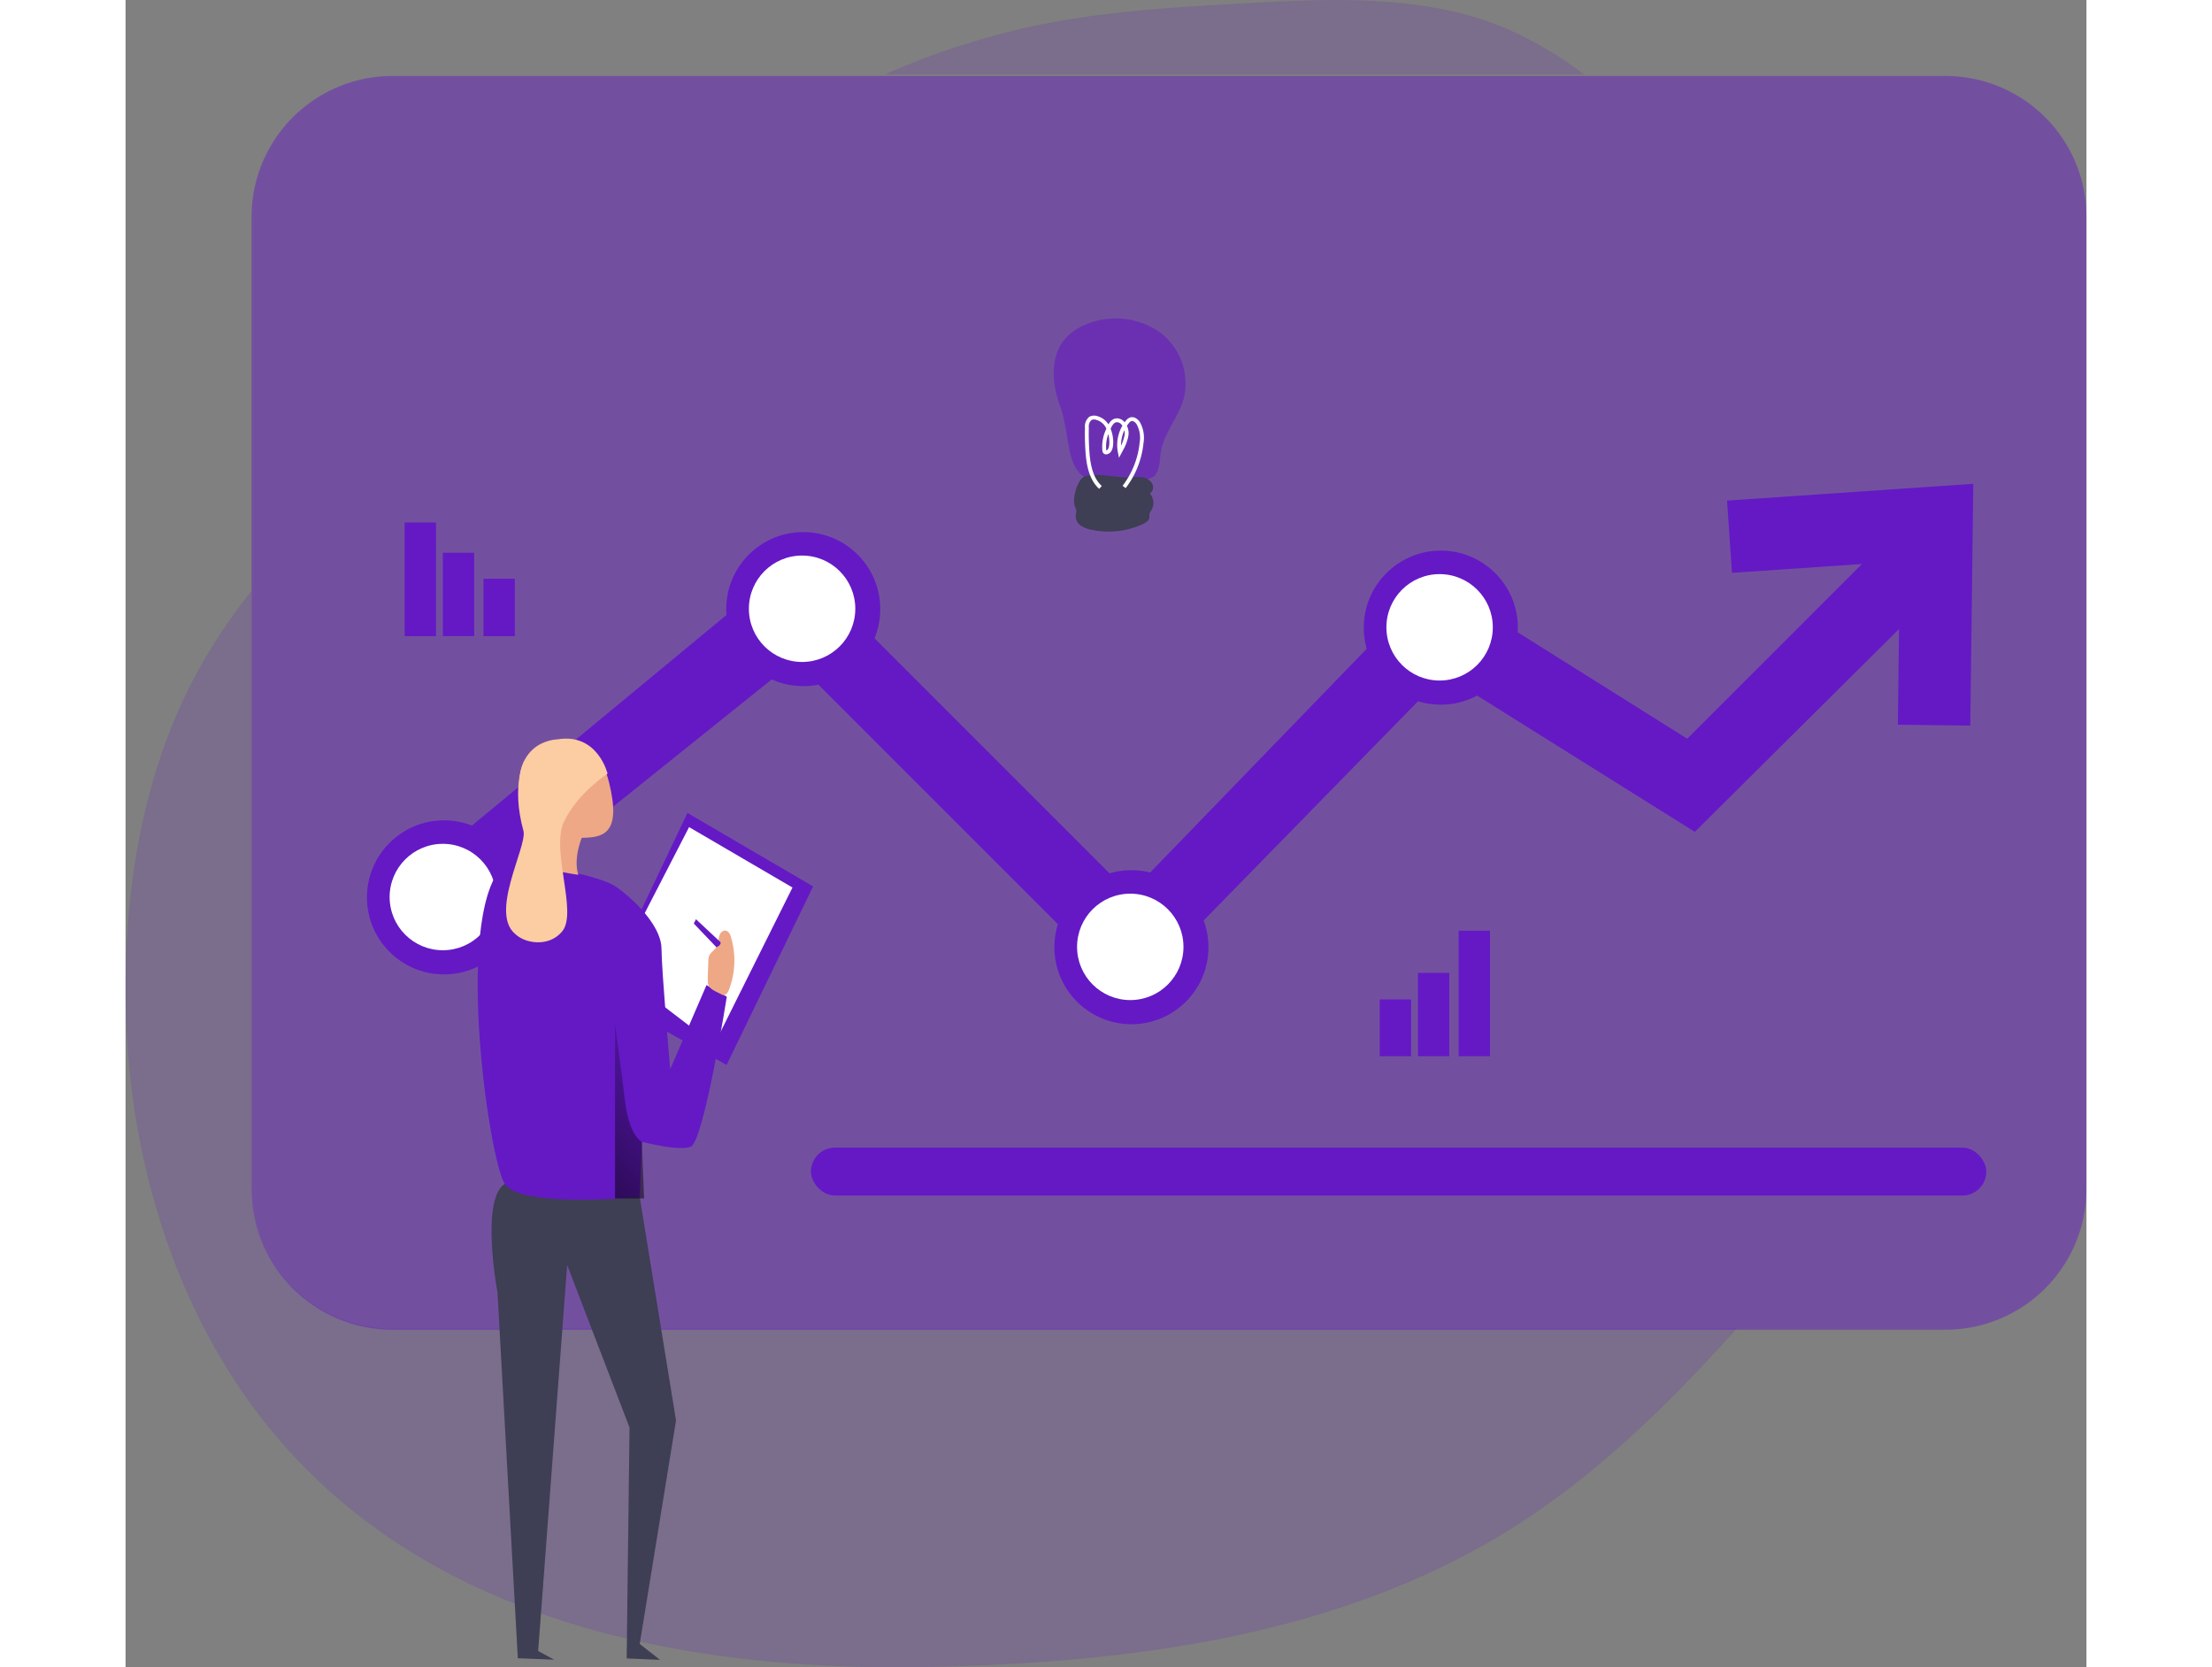 <svg id="Layer_1" data-name="Layer 1" xmlns="http://www.w3.org/2000/svg" xmlns:xlink="http://www.w3.org/1999/xlink" viewBox="0 0 424.59 360.99" width="406" height="306" class="illustration styles_illustrationTablet__1DWOa"><rect x="0" y="0" width="424.59" height="360.99" fill="#808080" stroke="none"/><defs><linearGradient id="linear-gradient" x1="140.75" y1="227.49" x2="88.43" y2="272.97" gradientUnits="userSpaceOnUse"><stop offset="0" stop-opacity="0"></stop><stop offset="0.99"></stop></linearGradient></defs><title>Analyze process</title><path d="M362.83,289.83c-14.65,16.27-30.22,31.66-48.69,43.26-37.5,23.56-83.42,29.33-127.7,30.08-67.72,1.13-133.55-17.6-161-85.29-9.07-22.39-12.53-46.87-11.32-71,1.06-21,5.72-42.06,16-60.37a125.78,125.78,0,0,1,11-16.28V259.3A30.53,30.53,0,0,0,71.7,289.83Z" transform="translate(-13.9 -2.22)" fill="#6419c5" opacity="0.18" style="isolation: isolate;"></path><path d="M329.74,18.35H178.28A167.27,167.27,0,0,1,211.63,7.63c14.62-3,29.59-3.86,44.5-4.68,19.27-1.08,39.36-2,57.09,5.6A83.66,83.66,0,0,1,329.74,18.35Z" transform="translate(-13.9 -2.22)" fill="#6419c5" opacity="0.18" style="isolation: isolate;"></path><path d="M438.49,49.19V259.62A30.52,30.52,0,0,1,408,290.14H71.7a30.53,30.53,0,0,1-30.52-30.52V49.19A30.53,30.53,0,0,1,71.7,18.67H408A30.52,30.52,0,0,1,438.49,49.19Z" transform="translate(-13.9 -2.22)" fill="#6419c5" opacity="0.46" style="isolation: isolate;"></path><polygon points="109.88 200.77 121.67 176.02 148.88 191.93 130.15 230.58 115.54 222.45 109.88 200.77" fill="#6419c5"></polygon><polygon points="112.12 198.29 122.02 179.09 144.41 192.17 127.44 226.22 115.89 217.38 112.12 198.29" fill="#fff"></polygon><path d="M125.23,261.39l7.86,48.39-7.86,48.39,4.4,3.45-7.22-.31.62-50-13.51-35.19-6.28,83.58,3.46,1.88-7.86-.31-4.4-79.18S90.67,262,96,258.56,125.23,261.39,125.23,261.39Z" transform="translate(-13.9 -2.22)" fill="#3e3e54"></path><polygon points="217.44 215.67 144.89 143.12 79.67 195.44 56.15 194.35 144.89 120.93 217.44 193.48 283.25 125.49 338.15 159.95 383.53 114.57 394.62 125.66 339.79 180.12 285.46 146.11 217.44 215.67" fill="#6419c5"></polygon><circle cx="68.95" cy="194.3" r="16.68" fill="#6419c5"></circle><circle cx="68.7" cy="194.23" r="11.52" fill="#fff"></circle><circle cx="217.8" cy="205.09" r="16.68" fill="#6419c5"></circle><circle cx="217.55" cy="205.02" r="11.52" fill="#fff"></circle><circle cx="284.79" cy="135.9" r="16.68" fill="#6419c5"></circle><circle cx="284.53" cy="135.83" r="11.52" fill="#fff"></circle><circle cx="146.74" cy="131.89" r="16.68" fill="#6419c5"></circle><circle cx="146.49" cy="131.81" r="11.52" fill="#fff"></circle><polygon points="399.44 157.11 383.75 156.92 384.19 121.56 347.83 124.04 346.77 108.39 400.09 104.75 399.44 157.11" fill="#6419c5"></polygon><rect x="60.43" y="113.13" width="6.79" height="24.61" fill="#6419c5"></rect><rect x="68.7" y="119.68" width="6.79" height="18.05" fill="#6419c5"></rect><rect x="77.5" y="125.31" width="6.79" height="12.43" fill="#6419c5"></rect><rect x="271.57" y="216.4" width="6.79" height="12.3" fill="#6419c5"></rect><rect x="279.84" y="210.65" width="6.79" height="18.05" fill="#6419c5"></rect><rect x="288.65" y="201.52" width="6.79" height="27.18" fill="#6419c5"></rect><path d="M216.18,89.89c-1.73-4.73-2.1-10.55,1.2-14.35a12.35,12.35,0,0,1,5.24-3.37A16.58,16.58,0,0,1,238,74.29,13.8,13.8,0,0,1,243,88.6c-1.13,4-4.21,7.28-4.9,11.36-.3,1.76-.18,3.72-1.27,5.12-1.32,1.7-8.48,1.62-10.64,1.6C216.63,106.6,219.05,97.76,216.18,89.89Z" transform="translate(-13.9 -2.22)" fill="#6419c5" opacity="0.18" style="isolation: isolate;"></path><path d="M216.18,89.89c-1.73-4.73-2.1-10.55,1.2-14.35a12.35,12.35,0,0,1,5.24-3.37A16.58,16.58,0,0,1,238,74.29,13.8,13.8,0,0,1,243,88.6c-1.13,4-4.21,7.28-4.9,11.36-.3,1.76-.18,3.72-1.27,5.12-1.32,1.7-8.48,1.62-10.64,1.6C216.63,106.6,219.05,97.76,216.18,89.89Z" transform="translate(-13.9 -2.22)" fill="#6419c5" opacity="0.18" style="isolation: isolate;"></path><path d="M216.18,89.89c-1.73-4.73-2.1-10.55,1.2-14.35a12.35,12.35,0,0,1,5.24-3.37A16.58,16.58,0,0,1,238,74.29,13.8,13.8,0,0,1,243,88.6c-1.13,4-4.21,7.28-4.9,11.36-.3,1.76-.18,3.72-1.27,5.12-1.32,1.7-8.48,1.62-10.64,1.6C216.63,106.6,219.05,97.76,216.18,89.89Z" transform="translate(-13.9 -2.22)" fill="#6419c5" opacity="0.18" style="isolation: isolate;"></path><path d="M216.18,89.89c-1.73-4.73-2.1-10.55,1.2-14.35a12.35,12.35,0,0,1,5.24-3.37A16.58,16.58,0,0,1,238,74.29,13.8,13.8,0,0,1,243,88.6c-1.13,4-4.21,7.28-4.9,11.36-.3,1.76-.18,3.72-1.27,5.12-1.32,1.7-8.48,1.62-10.64,1.6C216.63,106.6,219.05,97.76,216.18,89.89Z" transform="translate(-13.9 -2.22)" fill="#6419c5" opacity="0.18" style="isolation: isolate;"></path><path d="M219.46,111.87a3.39,3.39,0,0,1,.31.93,8.74,8.74,0,0,1-.13,1.12A2.47,2.47,0,0,0,220.7,116a5.59,5.59,0,0,0,2.23.9,17.66,17.66,0,0,0,11.21-1.19c.64-.3,1.33-.72,1.45-1.41,0-.26,0-.52,0-.76a3.34,3.34,0,0,1,.47-.92,3.1,3.1,0,0,0-.36-3.54,1.69,1.69,0,0,0,.46-2.22,2.88,2.88,0,0,0-2.06-1.29,10,10,0,0,0-2.51,0c-2.86.25-7.46-1.18-10.08-.15C220,106.08,218.82,110.13,219.46,111.87Z" transform="translate(-13.9 -2.22)" fill="#3e3e54"></path><path d="M225,107.76c-2-1.81-2.59-4.74-2.8-7.45a53,53,0,0,1-.14-5.49,2.28,2.28,0,0,1,.75-2,1.68,1.68,0,0,1,1.06-.17,3.73,3.73,0,0,1,2.68,2,7.5,7.5,0,0,1,.79,3.34c0,.86-.17,2-1,2.17a.38.38,0,0,1-.36-.06.5.5,0,0,1-.14-.27,8.34,8.34,0,0,1,.88-4.72c.33-.82.81-1.76,1.68-1.88a1.66,1.66,0,0,1,1.22.39,3.21,3.21,0,0,1,1,2.94,9.61,9.61,0,0,1-1.14,3l-.29.55a7.87,7.87,0,0,1,1.64-6.54,1.67,1.67,0,0,1,.69-.55c.63-.23,1.31.28,1.67.85a6.55,6.55,0,0,1,.7,4.3,18.83,18.83,0,0,1-3.77,9.49" transform="translate(-13.9 -2.22)" fill="none" stroke="#fff" stroke-miterlimit="10" stroke-width="0.84"></path><path d="M96.64,188.81s19,2.12,23.72,5.58,9.59,8.87,9.59,13.27,1.88,26.08,1.88,26.08l7.86-18.22,4.4,2.51s-5,31.58-7.86,32.52-10.52-1.1-10.52-1.1l-.48,11.94S99.47,263.91,96,258.56,84.43,197.53,96.64,188.81Z" transform="translate(-13.9 -2.22)" fill="#6419c5"></path><path d="M113,182.84s-2.3,4.84-1.07,8.8c0,0-7.07-1-7.28-1.78s.89-8.25.07-10.53S113,182.84,113,182.84Z" transform="translate(-13.9 -2.22)" fill="#eea886"></path><path d="M105.38,163.12c2.77-1.19,10.39-2.86,13.21,8.51s-1.46,11.92-5.9,12-11.9-7.16-12.6-9.48S97.46,166.53,105.38,163.12Z" transform="translate(-13.9 -2.22)" fill="#eea886"></path><path d="M107.4,162.31s-12,.11-7.14,17.57c3.13,11.26-2.94,21.94-2.22,24s7,4.11,10.41,0-2.56-17.59.4-23.78,9.42-10.36,9.42-10.36S116.14,160.84,107.4,162.31Z" transform="translate(-13.9 -2.22)" fill="#fccca2"></path><path d="M100.23,167s-2.87,5.27-.18,15.11c.93,3.43-7.91,18.47-1.25,22.73S110.49,172.74,100.23,167Z" transform="translate(-13.9 -2.22)" fill="#fccca2"></path><path d="M140.09,210.25a3.14,3.14,0,0,1,.11-.92c.28-.84,1.17-1.3,1.63-2.05a4.14,4.14,0,0,0,.46-1.52,4,4,0,0,1,.37-1.37,1.24,1.24,0,0,1,1.17-.67c.64.09,1,.79,1.16,1.41a17.67,17.67,0,0,1-.45,11.42c-.21.54-.59,1.16-1.16,1.12a1.52,1.52,0,0,1-.55-.2c-1.15-.62-2.78-1.12-2.84-2.49C139.93,213.41,140.06,211.81,140.09,210.25Z" transform="translate(-13.9 -2.22)" fill="#eea886"></path><rect x="148.41" y="248.49" width="254.5" height="10.37" rx="5.18" fill="#6419c5"></rect><path d="M142.75,206.25l-5.34-5-.47.94,4.89,5.12S142.83,207,142.75,206.25Z" transform="translate(-13.9 -2.22)" fill="#6419c5"></path><path d="M125.71,249.45s-2.75-1.1-3.7-9.11-2.12-16.26-2.12-16.26v37.63h6.29Z" transform="translate(-13.9 -2.22)" fill="url(#linear-gradient)"></path></svg>